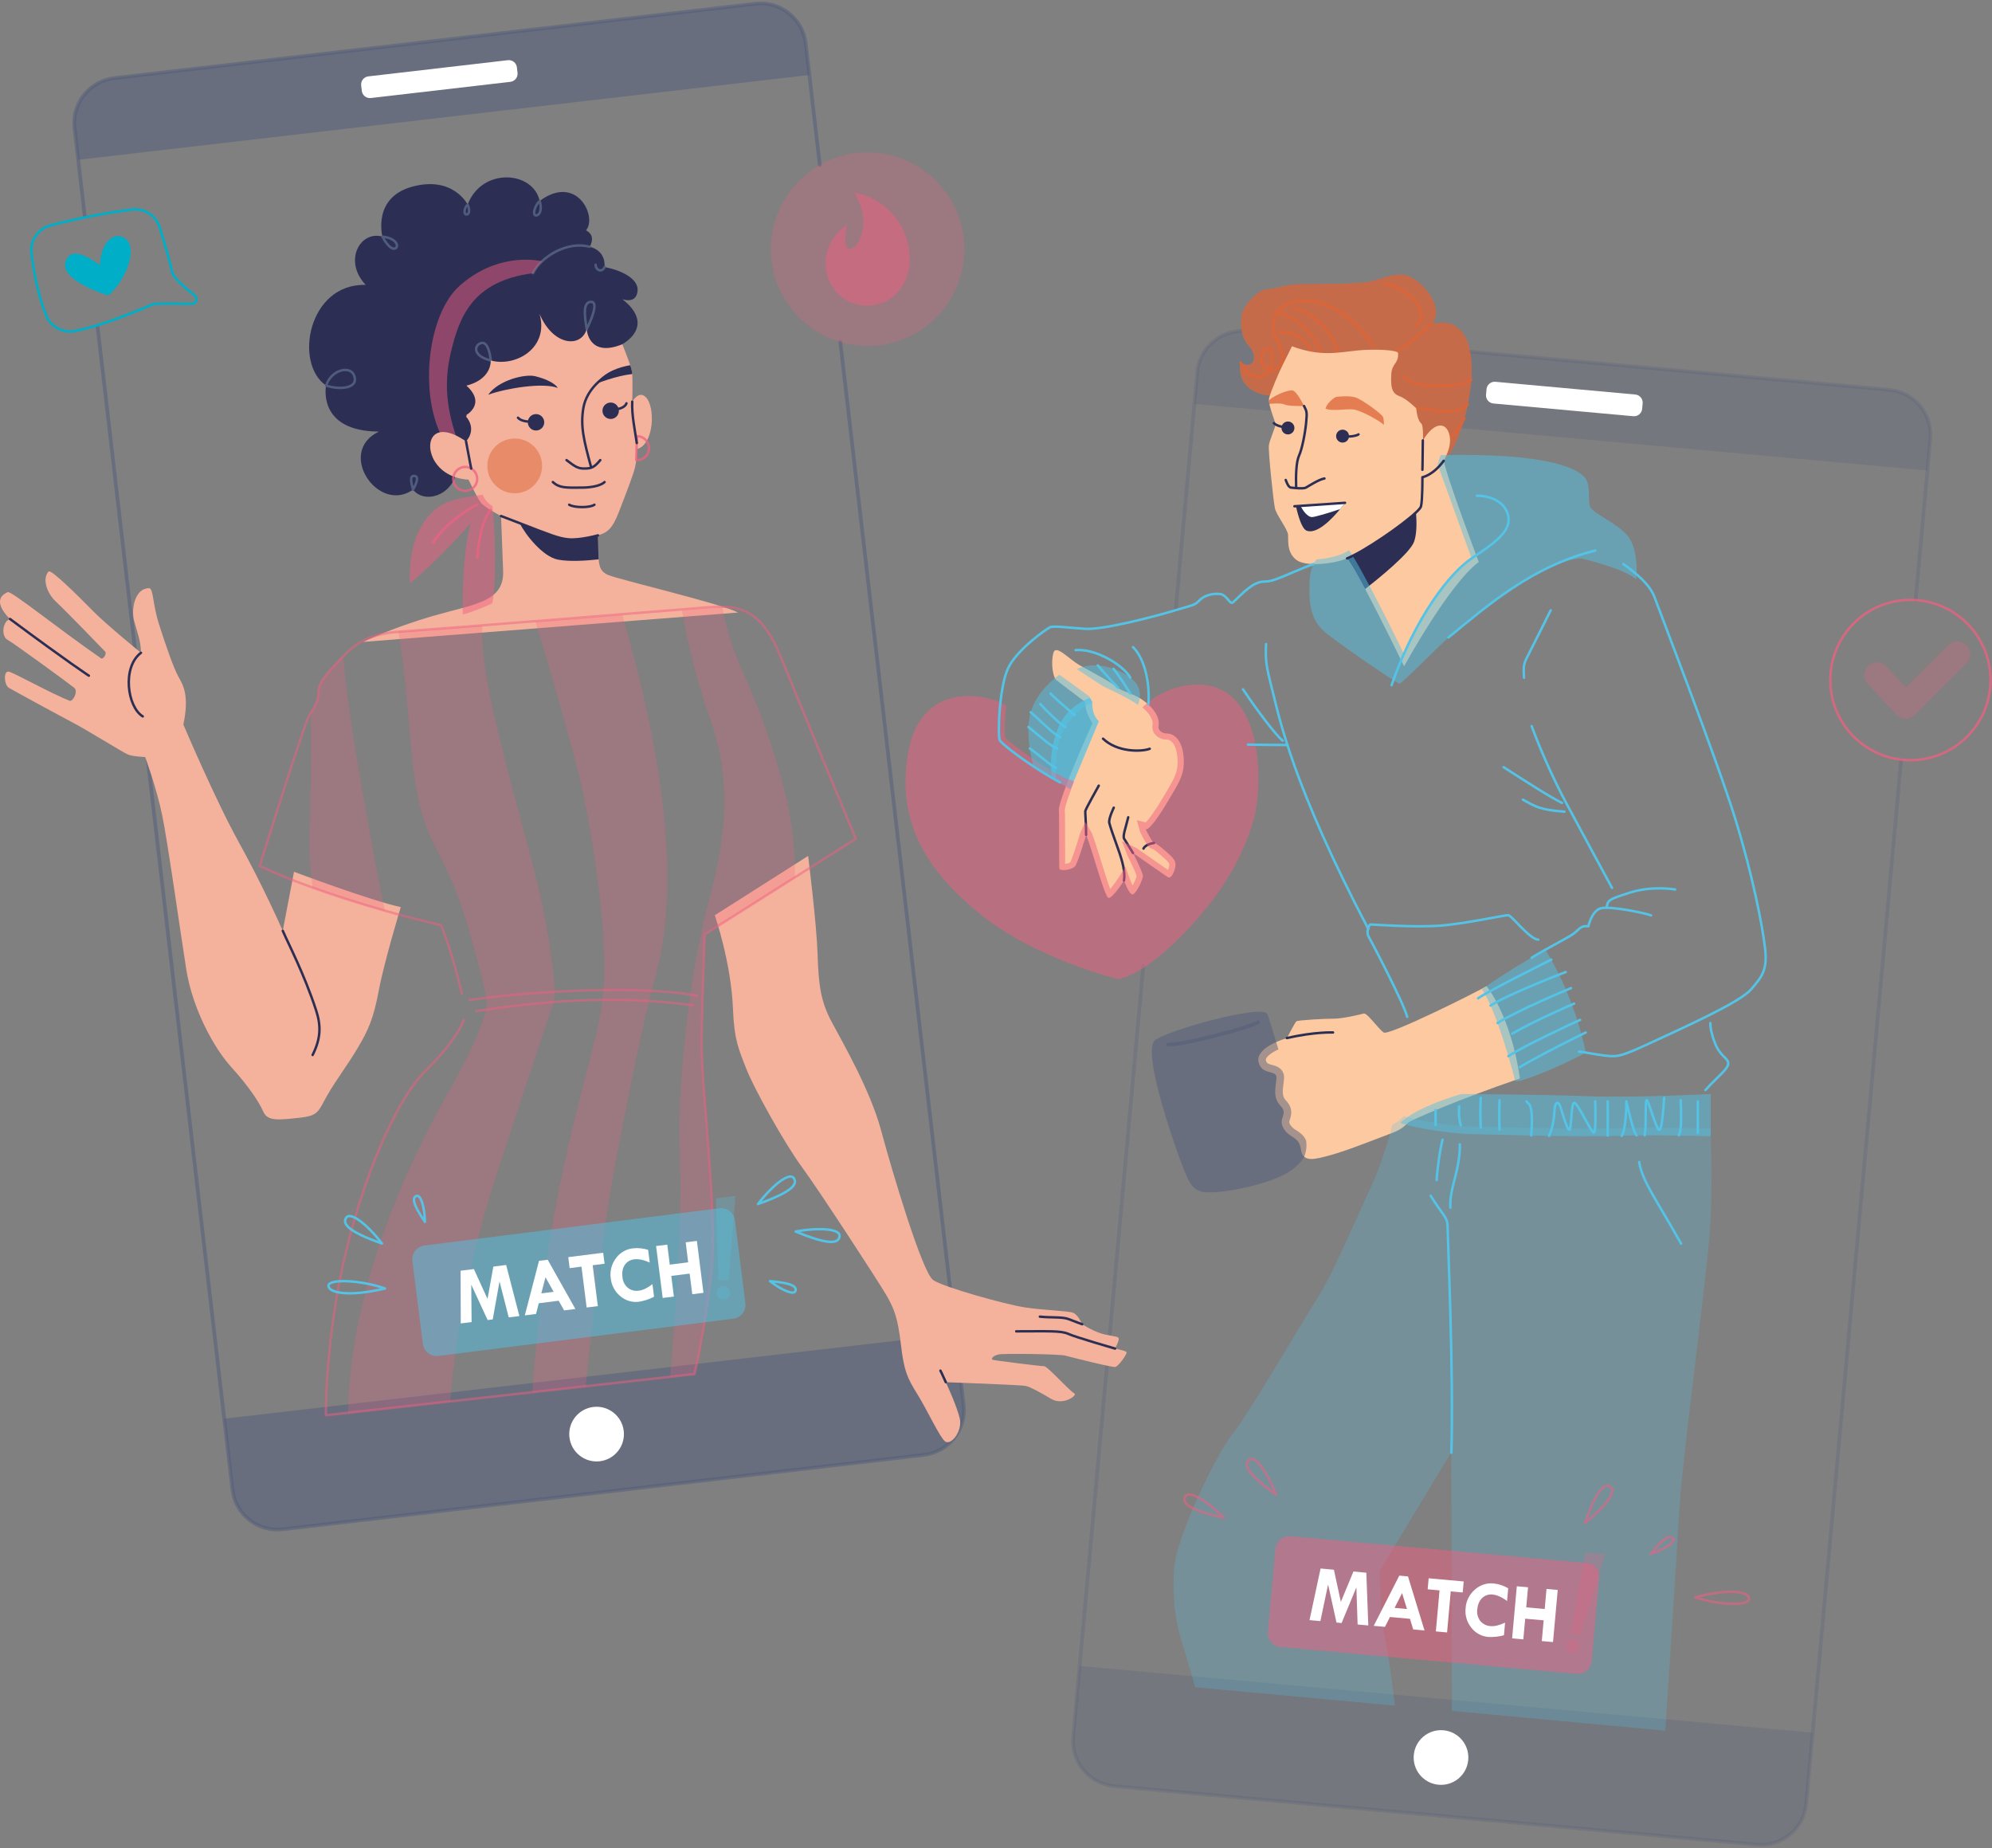 <svg width="581" height="539" viewBox="0 0 581 539" fill="none" xmlns="http://www.w3.org/2000/svg">
<rect x="0" y="0" width="581" height="539" fill="#808080" stroke="none"/>
<path opacity="0.25" d="M378.623 113.325L377.741 120.466L348.366 117.792L349.205 108.558C349.501 105.313 350.988 102.292 353.381 100.079C355.773 97.866 358.901 96.618 362.159 96.576C362.545 98.546 363.384 100.093 364.302 100.992C365.791 102.46 366.198 104.813 365.123 105.945C364.048 107.077 361.842 105.741 361.842 105.741C359.931 115.56 373.242 117.61 378.623 113.325Z" fill="#505C7B"/>
<path opacity="0.25" d="M563.001 127.986L562.162 137.219L426.276 124.865C428.061 119.509 429.133 113.236 429.211 108.798C429.275 106.703 429.135 104.606 428.793 102.538L551.071 113.682C554.549 113.999 557.759 115.684 559.996 118.366C562.232 121.048 563.313 124.508 563.001 127.986V127.986Z" fill="#505C7B"/>
<path opacity="0.25" d="M528.695 505.303L526.809 526.013C526.492 529.493 524.806 532.705 522.121 534.942C519.436 537.179 515.972 538.258 512.491 537.942L324.94 520.889C321.459 520.572 318.247 518.885 316.01 516.2C313.773 513.515 312.694 510.051 313.01 506.571L314.896 485.861L528.695 505.303Z" fill="#505C7B"/>
<path opacity="0.25" d="M342.892 177.981L349.205 108.544C349.497 105.295 350.982 102.27 353.375 100.053C355.768 97.837 358.898 96.586 362.159 96.543" stroke="#505C7B" stroke-width="1.071" stroke-linecap="round" stroke-linejoin="round"/>
<path opacity="0.25" d="M554.485 221.685L526.813 526.016C526.496 529.497 524.809 532.709 522.124 534.946C519.439 537.183 515.975 538.262 512.495 537.945L324.943 520.892C321.462 520.575 318.25 518.889 316.013 516.204C313.776 513.519 312.697 510.055 313.014 506.574L333.459 281.724" stroke="#505C7B" stroke-width="1.071" stroke-linecap="round" stroke-linejoin="round"/>
<path opacity="0.25" d="M428.797 102.549L551.075 113.682C554.556 113.999 557.768 115.686 560.005 118.371C562.242 121.056 563.321 124.52 563.004 128L558.72 174.968" stroke="#505C7B" stroke-width="1.071" stroke-linecap="round" stroke-linejoin="round"/>
<path d="M476.953 115.054L436.156 111.341C434.846 111.222 433.688 112.187 433.569 113.497L433.424 115.083C433.305 116.393 434.27 117.551 435.58 117.671L476.377 121.383C477.687 121.503 478.845 120.537 478.965 119.228L479.109 117.642C479.228 116.332 478.263 115.173 476.953 115.054Z" fill="white"/>
<path d="M428.234 513.267C428.633 508.882 425.401 505.003 421.016 504.604C416.631 504.205 412.752 507.436 412.353 511.822C411.954 516.207 415.186 520.085 419.571 520.485C423.956 520.884 427.835 517.652 428.234 513.267Z" fill="white"/>
<path opacity="0.75" d="M557.202 221.685C570.107 221.685 580.568 211.224 580.568 198.319C580.568 185.415 570.107 174.953 557.202 174.953C544.297 174.953 533.836 185.415 533.836 198.319C533.836 211.224 544.297 221.685 557.202 221.685Z" stroke="#F06082" stroke-width="0.714" stroke-linecap="round" stroke-linejoin="round"/>
<path opacity="0.25" d="M573.548 188.122C572.841 187.417 571.883 187.021 570.884 187.021C569.886 187.021 568.928 187.417 568.221 188.122L555.927 200.426L550.257 194.356C549.92 193.994 549.514 193.702 549.064 193.497C548.614 193.291 548.128 193.177 547.633 193.159C547.139 193.142 546.646 193.222 546.182 193.395C545.719 193.568 545.294 193.831 544.932 194.168C544.57 194.506 544.278 194.911 544.072 195.361C543.867 195.812 543.752 196.298 543.735 196.792C543.718 197.287 543.798 197.78 543.971 198.244C544.144 198.707 544.407 199.132 544.744 199.494L553.078 208.42C553.423 208.788 553.837 209.084 554.298 209.289C554.758 209.494 555.255 209.606 555.759 209.617H555.831C556.326 209.618 556.816 209.521 557.273 209.332C557.73 209.142 558.146 208.864 558.495 208.513L573.548 193.449C574.253 192.742 574.648 191.784 574.648 190.785C574.648 189.787 574.253 188.829 573.548 188.122V188.122Z" fill="#F06082"/>
<path opacity="0.5" d="M278.643 389.009L281.05 409.683C281.452 413.154 280.459 416.644 278.289 419.383C276.119 422.122 272.949 423.887 269.478 424.29L82.408 445.989C78.936 446.391 75.447 445.397 72.708 443.227C69.969 441.057 68.204 437.888 67.801 434.416L65.387 413.743L278.643 389.009Z" fill="#505C7B"/>
<path d="M181.517 100.385C186.965 97.108 187.894 92.173 181.517 87.249C181.517 87.249 185.641 88.827 185.958 84.785C186.276 80.743 179.788 78.476 176.318 77.887C176.318 77.887 176.982 73.156 171.962 71.974C171.962 71.974 174.104 68.814 170.916 67.168C174.275 63.365 168.352 50.533 157.401 58.599C155.516 49.804 140.526 48.726 136.399 59.67C136.399 59.67 132.182 51.143 120.153 54.464C108.548 57.678 111.537 69.003 111.537 69.003C105.056 67.168 100.043 76.048 106.656 83.079C89.874 82.643 85.661 106.037 95.105 112.429C95.105 112.429 92.349 125.754 110.508 125.868C98.011 131.796 110.291 149.988 120.463 142.797C123.734 146.938 131.871 144.832 133.385 137.023L179.896 105.113L181.517 100.385Z" fill="#2C2F53"/>
<path d="M143.14 105.113C137.595 103.813 138.32 100.41 140.498 100.017C142.676 99.625 143.14 105.113 143.14 105.113Z" stroke="#505C7B" stroke-width="0.714" stroke-linecap="round" stroke-linejoin="round"/>
<path d="M171.126 95.987C170.28 90.941 170.28 88.363 172.155 88.049C174.029 87.735 173.768 90.559 171.126 95.987Z" stroke="#505C7B" stroke-width="0.714" stroke-linecap="round" stroke-linejoin="round"/>
<path d="M171.976 71.974C167.227 70.675 161.643 72.835 158.108 76.198C157.033 77.2 156.138 78.379 155.462 79.683" stroke="#505C7B" stroke-width="0.714" stroke-linecap="round" stroke-linejoin="round"/>
<path d="M173.725 77.212C173.725 78.83 175.639 79.601 176.328 77.887" stroke="#505C7B" stroke-width="0.714" stroke-linecap="round" stroke-linejoin="round"/>
<path d="M136.409 59.688C137.123 61.388 136.87 62.544 136.02 62.544C135.224 62.548 135.324 60.566 136.409 59.688Z" stroke="#505C7B" stroke-width="0.714" stroke-linecap="round" stroke-linejoin="round"/>
<path d="M157.411 58.61C155.762 60.224 155.358 62.744 156.247 62.812C157.594 62.919 158.108 60.709 157.411 58.61Z" stroke="#505C7B" stroke-width="0.714" stroke-linecap="round" stroke-linejoin="round"/>
<path d="M111.547 69.021C115.297 69.378 116.325 71.521 115.539 72.263C114.661 73.06 113.129 71.992 111.547 69.021Z" stroke="#505C7B" stroke-width="0.714" stroke-linecap="round" stroke-linejoin="round"/>
<path d="M95.112 112.447C98.879 113.725 104.838 113.443 103.249 109.437C102.114 106.58 96.697 107.712 95.112 112.447Z" stroke="#505C7B" stroke-width="0.714" stroke-linecap="round" stroke-linejoin="round"/>
<path d="M120.467 142.818C119.617 139.64 119.753 138.708 120.86 138.794C121.967 138.88 121.942 140.104 120.467 142.818Z" stroke="#505C7B" stroke-width="0.714" stroke-linecap="round" stroke-linejoin="round"/>
<path opacity="0.5" d="M158.108 76.191C157.033 77.192 156.138 78.371 155.462 79.676C137.838 81.933 133.971 92.359 131.496 102.781C129.022 113.204 130.743 121.809 134.71 131.799L130.339 129.868C121.77 117.185 124.291 92.019 134.067 83.329C144.454 74.127 155.319 75.613 158.108 76.191Z" fill="#F06082"/>
<path opacity="0.5" d="M234.989 12.656L236.061 21.868L22.811 46.602L21.74 37.39C21.338 33.918 22.331 30.429 24.502 27.69C26.672 24.951 29.841 23.185 33.312 22.782L220.382 1.088C223.853 0.686 227.342 1.678 230.081 3.848C232.82 6.017 234.586 9.185 234.989 12.656V12.656Z" fill="#505C7B"/>
<path opacity="0.5" d="M24.732 63.169L21.744 37.393C21.342 33.922 22.335 30.433 24.505 27.693C26.675 24.954 29.845 23.189 33.316 22.786L220.382 1.088C223.853 0.686 227.342 1.678 230.081 3.848C232.82 6.017 234.586 9.185 234.989 12.656L239.103 48.105" stroke="#505C7B" stroke-width="1.071" stroke-linecap="round" stroke-linejoin="round"/>
<path opacity="0.5" d="M245.094 99.757L281.05 409.683C281.452 413.155 280.459 416.644 278.289 419.383C276.118 422.122 272.949 423.888 269.478 424.29L82.408 445.989C78.936 446.391 75.447 445.398 72.708 443.227C69.969 441.057 68.204 437.888 67.801 434.417L28.431 95.079" stroke="#505C7B" stroke-width="1.071" stroke-linecap="round" stroke-linejoin="round"/>
<path d="M208.478 266.917L235.704 249.614C235.704 249.614 238.164 269.163 238.456 278.143C238.749 287.123 239.324 291.908 242.513 297.913C245.701 303.919 253.806 317.823 256.995 329.691C260.183 341.56 269.013 371.203 272.198 373.328C275.383 375.452 293.197 380.376 298.699 381.244C304.202 382.111 311.439 382.258 312.96 382.836C314.481 383.414 315.642 386.185 315.642 386.185C315.642 386.185 319.212 388.57 322.465 389.234C325.718 389.899 326.393 389.734 326.289 390.62C326.186 391.505 325.236 393.28 325.236 393.28C325.236 393.28 328.174 393.891 328.56 394.276C328.946 394.662 326.232 398.486 325.289 398.654C324.347 398.821 312.321 395.772 310.65 395.329C308.979 394.887 292.861 394.665 291.255 394.997C289.648 395.329 288.927 396.326 289.537 396.551C290.148 396.776 303.555 398.436 304.555 398.436C305.555 398.436 311.646 405.406 313.367 406.359C314.363 406.912 310.043 410.015 306.608 407.966C303.173 405.916 300.567 404.531 299.238 404.199C297.91 403.867 275.855 403.092 275.855 403.092C275.855 403.092 279.179 410.187 279.954 413.804C280.729 417.421 277.294 421.727 275.63 420.341C273.966 418.956 270.531 411.365 267.539 406.545C264.547 401.724 263.661 399.728 262.772 392.137C261.883 384.546 260.887 381.718 258.395 377.498C255.902 373.278 239.113 347.462 233.9 340.364C228.687 333.266 219.768 317.155 217.608 311.549C215.448 305.944 214.144 303.362 213.784 294.257C213.255 280.628 208.478 266.917 208.478 266.917Z" fill="#F4B29C"/>
<path d="M41.107 190.375C41.107 186.936 40.036 184.522 39.111 181.03C38.186 177.538 39.386 171.547 43.457 171.54C44.788 171.54 44.438 175.96 46.402 182.13C48.366 188.3 50.687 194.966 52.083 197.423C53.479 199.879 55.239 202.893 53.486 211.312C53.486 211.312 62.816 233.336 69.761 245.822C76.706 258.308 82.472 271.459 82.472 271.459L85.754 254.238C85.754 254.238 107.709 262.515 116.896 264.55C116.896 264.55 112.058 280.478 110.512 288.715C108.966 296.953 107.495 300.323 104.271 305.722C101.046 311.121 98.169 314.702 95.433 319.469C92.698 324.236 93.048 325.36 87.157 325.992C81.265 326.624 78.038 327.046 76.777 324.168C75.517 321.29 72.428 316.669 67.447 311.192C62.466 305.715 56.154 294.289 54.329 282.713C52.504 271.137 48.998 246.029 47.316 237.82C45.635 229.612 42.335 220.774 42.335 220.774C42.335 220.774 38.618 220.635 37.215 220.003C35.812 219.371 24.875 212.637 21.648 210.955C18.42 209.274 3.973 201.418 2.57 200.579C1.167 199.74 0.956 195.53 2.57 195.88C4.184 196.23 14.992 202.307 20.316 204.368C21.226 204.725 22.915 201.633 21.651 200.579C20.387 199.526 3.973 187.532 2.152 186.55C0.331 185.569 0.677 181.22 2.923 180.52C2.923 180.52 -3.186 175.01 2.259 172.689C3.295 172.25 16.363 182.894 29.439 191.971C30.128 192.449 31.192 190.599 30.695 190.053C30.199 189.507 19.037 177.981 16.309 175.453C13.582 172.925 12.275 168.705 14.167 166.673C14.91 165.88 23.393 174.41 27.21 178.277C31.027 182.144 41.107 190.375 41.107 190.375Z" fill="#F4B29C"/>
<path d="M148.123 17.552L107.431 22.275C106.124 22.427 105.188 23.609 105.34 24.915L105.523 26.497C105.675 27.804 106.857 28.74 108.164 28.588L148.856 23.866C150.162 23.714 151.098 22.532 150.947 21.225L150.763 19.643C150.612 18.337 149.43 17.401 148.123 17.552Z" fill="white"/>
<path d="M174.922 426.151C179.296 425.643 182.431 421.686 181.923 417.312C181.415 412.938 177.458 409.803 173.084 410.311C168.71 410.818 165.575 414.776 166.083 419.15C166.591 423.524 170.548 426.658 174.922 426.151Z" fill="white"/>
<path d="M307.24 190.407C307.954 187.765 311.735 192.231 314.967 194.038C318.198 195.845 324.429 199.158 326.086 200.579C327.742 202.001 330.727 202.008 334.298 204.918C337.869 207.828 338.161 210.434 337.926 211.659C337.69 212.884 338.793 213.908 340.371 213.908C341.95 213.908 344.631 215.169 345.181 220.375C345.731 225.581 343.999 227.98 340.921 233.207C337.844 238.435 335.008 242.298 334.137 241.823C334.137 241.823 336.03 245.687 336.583 245.844C337.137 246.001 337.608 246.158 340.054 248.29C342.5 250.421 343.049 251.207 342.814 252.706C342.578 254.206 341.632 256.413 340.607 255.781C339.582 255.149 330.467 248.761 330.467 248.761C330.467 248.761 333.355 254.438 333.355 255.463C333.355 256.488 331.149 261.297 330.124 260.819C329.099 260.34 327.839 256.798 327.839 256.798C327.839 256.798 324.368 262.24 323.265 261.843C322.162 261.447 318.691 248.275 316.799 243.469C316.799 243.469 314.431 251.514 313.567 252.617C312.703 253.72 309.15 254.117 308.993 253.331C308.836 252.546 308.993 237.956 308.836 236.3C308.679 234.643 312.142 225.259 318.652 210.909C318.652 210.909 316.395 207.788 316.563 204.757C316.563 204.757 308.672 198.837 307.968 198.212C307.265 197.587 306.372 193.638 307.24 190.407Z" fill="#FCC9A1"/>
<path d="M321.723 215.426C325.914 219.471 333.052 219.25 335.334 218.368" stroke="#2C2F53" stroke-width="0.714" stroke-linecap="round" stroke-linejoin="round"/>
<path d="M336.573 245.84C333.952 246.233 333.52 247.479 333.52 247.479" stroke="#2C2F53" stroke-width="0.714" stroke-linecap="round" stroke-linejoin="round"/>
<path d="M329.067 238.349C328.353 241.352 327.389 243.794 327.878 244.608C328.367 245.422 330.453 248.761 330.453 248.761" stroke="#2C2F53" stroke-width="0.714" stroke-linecap="round" stroke-linejoin="round"/>
<path d="M327.825 256.802C328.235 254.474 327.468 251.325 326.079 247.483C324.69 243.641 323.833 241.148 323.543 239.984C323.254 238.82 324.85 235.546 324.85 235.546" stroke="#2C2F53" stroke-width="0.714" stroke-linecap="round" stroke-linejoin="round"/>
<path d="M316.781 243.476C316.781 240.013 316.495 237.088 316.545 236.546C316.595 236.003 320.473 229.126 320.473 229.126" stroke="#2C2F53" stroke-width="0.714" stroke-linecap="round" stroke-linejoin="round"/>
<path opacity="0.75" d="M320.487 210.352L312.214 230.226L306.858 226.884C306.089 221.845 306.743 216.692 308.747 212.005C310.839 207.081 315.042 204.639 317.898 203.497L318.612 204.796C318.612 204.796 318.22 208.124 320.487 210.352Z" fill="#54C3E5"/>
<path opacity="0.5" d="M346.545 199.83C337.826 200.951 333.223 206.346 333.223 206.346C336.501 209.063 336.216 211.098 336.173 211.32C336.069 211.819 336.08 212.335 336.204 212.829C336.327 213.324 336.561 213.784 336.887 214.176C337.316 214.667 337.849 215.056 338.446 215.316C339.044 215.577 339.692 215.702 340.343 215.683C341.511 215.683 343.007 216.961 343.389 220.564C343.835 224.77 342.675 226.762 340.079 231.115C339.854 231.501 339.615 231.897 339.365 232.311C336.644 236.953 334.955 239.063 334.187 239.841L331.574 239.209L332.52 242.605C334.759 247.179 335.426 247.372 336.069 247.554C336.323 247.625 336.673 247.725 338.858 249.632C341.157 251.631 341.114 251.896 341.029 252.428C340.96 252.868 340.841 253.298 340.672 253.71C339.19 252.703 335.991 250.478 331.624 247.429L331.463 247.315L327.228 245.326L328.871 249.575C329.838 251.464 331.295 254.574 331.538 255.491C331.247 256.448 330.846 257.367 330.342 258.23C330.014 257.576 329.727 256.902 329.481 256.213L328.267 252.795L326.318 255.855C325.555 257.042 324.721 258.181 323.818 259.265C323.054 257.287 321.94 253.688 321.133 251.092C320.119 247.832 319.166 244.762 318.405 242.837L316.513 239.702L315.053 242.984C314.028 246.472 312.643 250.653 312.136 251.514C311.678 251.753 311.178 251.9 310.664 251.949C310.643 250.378 310.643 247.55 310.643 245.165C310.643 240.195 310.643 237.092 310.557 236.189C310.557 236.007 310.689 234.739 312.65 229.547L313.267 227.916L311.646 227.273C310.698 226.922 309.776 226.505 308.886 226.023C306.812 224.866 304.562 223.492 302.384 222.046C297.357 218.721 293.94 215.936 293.194 215.108C293.026 214.14 292.976 210.423 293.447 205.825C292.919 205.437 292.356 205.1 291.765 204.818C283.107 201.272 268.342 201.279 264.986 218.929C261.205 238.895 269.688 253.563 285.992 266.678C302.295 279.793 326.039 285.538 326.039 285.538C326.039 285.538 333.366 285.077 346.892 270.541C354.508 262.357 362.081 251.999 365.866 238.385V238.331C368.558 227.034 368.304 197.023 346.545 199.83Z" fill="#F06082"/>
<path d="M443.311 314.506C424.794 320.84 412.583 326.328 411.301 327.028C410.019 327.728 409.548 329.131 406.045 330.413C402.542 331.695 392.966 335.551 388.192 336.84C383.418 338.129 380.019 339.175 379.434 335.204C378.848 331.234 376.281 332.169 374.413 329.134C372.546 326.099 375.931 325.046 373.478 322.479C371.025 319.912 372.192 316.766 372.31 314.306C372.428 311.846 367.972 313.777 367.054 309.636C366.483 307.065 369.74 304.472 375.345 302.734C375.345 302.734 377.695 298.195 378.109 297.849C378.523 297.503 386.589 297.056 389.074 297.074C391.559 297.092 396.797 295.85 397.761 295.575C398.725 295.3 401.807 299.795 403.553 301.109C405.003 302.18 431.232 289.062 433.574 287.587C433.564 287.569 440.694 296.139 443.311 314.506Z" fill="#FCC9A1"/>
<path opacity="0.75" d="M378.627 113.325C373.246 117.61 359.931 115.557 361.845 105.723C361.845 105.723 364.048 107.059 365.126 105.93C366.205 104.802 365.794 102.449 364.305 100.978C362.816 99.507 361.531 96.336 362.045 92.369C362.559 88.402 367.694 84.307 369.286 84.357C370.878 84.407 372.521 83.689 376.17 83.072C379.819 82.454 395.637 83.379 401.082 81.736C406.527 80.094 409.609 78.705 413.975 82.507C418.342 86.31 420.345 91.237 417.674 94.372C417.674 94.372 421.988 93.344 424.459 95.087C426.929 96.829 429.39 99.607 429.236 108.801C429.082 117.995 424.562 135.148 418.603 135.405C412.644 135.663 376.538 130.371 376.538 130.371L378.627 113.325Z" fill="#DC6437"/>
<path d="M409.466 109.94C411.633 111.947 413.001 112.19 416.532 112.44C419.641 112.584 422.756 112.477 425.848 112.118C426.944 111.951 429.133 110.672 429.133 110.672" stroke="#DC6437" stroke-width="0.714" stroke-linecap="round" stroke-linejoin="round"/>
<path d="M413.011 119.077C415.625 118.988 415.729 119.434 418.846 119.759C421.963 120.084 425.041 120.73 428.111 117.927" stroke="#DC6437" stroke-width="0.714" stroke-linecap="round" stroke-linejoin="round"/>
<path d="M407.256 102.585C410.219 100.925 416.336 95.444 417.66 94.373" stroke="#DC6437" stroke-width="0.714" stroke-linecap="round" stroke-linejoin="round"/>
<path d="M403.585 82.69C407.423 83.2 413.065 87.103 414.129 89.959C415.693 94.158 412.797 95.026 412.797 95.026" stroke="#DC6437" stroke-width="0.714" stroke-linecap="round" stroke-linejoin="round"/>
<path d="M421.07 128.918C424.012 127.647 427.14 122.034 427.14 122.034" stroke="#DC6437" stroke-width="0.714" stroke-linecap="round" stroke-linejoin="round"/>
<path d="M361.838 105.723C363.359 109.605 366.908 111.004 369.229 109.123C371.55 107.241 371.896 101.46 369.711 101.678C367.083 101.942 367.122 108.423 371.175 107.941C375.228 107.459 374.178 101.514 372.864 99.882C371.55 98.25 370.089 92.741 373.828 89.766C378.952 85.692 390.995 86.703 400.454 100.978" stroke="#DC6437" stroke-width="0.714" stroke-linecap="round" stroke-linejoin="round"/>
<path d="M377.431 90.081C381.14 90.345 389.988 96.122 390.36 105.341" stroke="#DC6437" stroke-width="0.714" stroke-linecap="round" stroke-linejoin="round"/>
<path d="M372.432 91.323C375.788 91.352 383.947 95.858 386.121 105.605" stroke="#DC6437" stroke-width="0.714" stroke-linecap="round" stroke-linejoin="round"/>
<path d="M373.246 96.811C378.016 96.704 382.412 99.621 383.243 105.077" stroke="#DC6437" stroke-width="0.714" stroke-linecap="round" stroke-linejoin="round"/>
<path d="M431.307 163.902C422.613 170.329 409.527 194.313 409.527 194.313C409.527 194.313 403.164 181.166 398.165 171.757C395.887 167.473 393.88 163.977 392.909 162.852C391.473 163.405 389.985 163.811 388.467 164.066C384.443 164.781 379.873 164.734 377.991 163.199C375.335 161.031 375.777 157.761 375.692 156.029C375.606 154.297 372.285 150.28 371.843 148.199C371.4 146.117 369.854 131.481 370.093 129.842C370.332 128.204 372.064 124.487 372.021 123.694C371.986 123.09 370.661 120.023 370.236 117.781C370.164 117.428 370.12 117.07 370.104 116.71C370.091 116.47 370.114 116.229 370.172 115.996C370.654 114.182 373.132 108.301 374.153 106.355C375.174 104.409 376.816 100.978 376.816 100.978C385.179 104.116 390.431 102.763 395.876 102.21C400.282 101.753 407.727 101.974 407.781 102.995C407.941 106.112 405.995 105.895 405.799 109.065C405.488 113.707 406.367 114.878 408.298 115.585C410.23 116.292 413.047 119.059 413.047 119.059C413.261 121.112 413.715 122.855 414.593 123.576C415.175 124.055 415.029 128.414 415.029 128.414C418.503 122.673 421.906 123.169 422.756 126.854C423.605 130.539 421.052 134.084 421.106 134.352C421.966 139.208 431.307 163.902 431.307 163.902Z" fill="#FCC9A1"/>
<path d="M412.447 157.957C411.269 161.3 402.186 168.633 398.165 171.772C395.887 167.487 393.88 163.992 392.909 162.867C397.865 160.882 408.977 153.248 413.004 149.459C413.222 152.212 413.261 155.676 412.447 157.957Z" fill="#2C2F53"/>
<path opacity="0.5" d="M393.455 160.457C397.172 165.552 409.523 190.557 409.444 190.767C409.366 190.978 411.562 186.25 416.686 177.135C419.85 171.571 424.116 166.712 429.222 162.852L419.299 135.423L420.174 132.724C452.095 132.035 459.736 136.809 461.95 138.93C464.164 141.05 463.053 145.635 463.735 147.649C464.417 149.663 470.441 151.834 474.347 155.822C478.253 159.81 477.232 168.98 477.232 168.98C473.836 165.766 461.186 162.852 461.186 162.852C450.574 163.259 430.621 178.659 424.934 183.669C419.246 188.678 408.887 199.379 408.209 199.379C407.531 199.379 391.656 188.514 387.071 184.861C382.487 181.209 381.637 176.967 381.976 169.24C382.097 166.477 382.947 164.516 383.99 163.138C383.983 163.131 390.063 162.849 393.455 160.457Z" fill="#54C3E5"/>
<path d="M375.652 126.693C376.694 126.693 377.538 125.849 377.538 124.808C377.538 123.767 376.694 122.923 375.652 122.923C374.611 122.923 373.767 123.767 373.767 124.808C373.767 125.849 374.611 126.693 375.652 126.693Z" fill="#2C2F53"/>
<path d="M391.584 129.075C392.626 129.075 393.47 128.231 393.47 127.19C393.47 126.149 392.626 125.305 391.584 125.305C390.543 125.305 389.699 126.149 389.699 127.19C389.699 128.231 390.543 129.075 391.584 129.075Z" fill="#2C2F53"/>
<path d="M371.546 123.408C372.146 124.037 373.946 124.608 374.692 124.48" stroke="#2C2F53" stroke-width="0.714" stroke-linecap="round" stroke-linejoin="round"/>
<path d="M392.295 127.04C393.209 127.64 395.926 127.011 396.223 126.683" stroke="#2C2F53" stroke-width="0.714" stroke-linecap="round" stroke-linejoin="round"/>
<path opacity="0.75" d="M380.344 118.41C380.344 118.41 375.649 118.502 374.688 117.974C373.942 117.567 371.953 117.617 370.225 117.778C370.153 117.425 370.109 117.066 370.093 116.706C372.428 114.828 375.87 113.739 376.941 113.85C378.234 114 380.344 118.41 380.344 118.41Z" fill="#DC6437"/>
<path opacity="0.75" d="M386.589 119.142C388.246 120.024 392.588 119.177 394.723 119.399C396.858 119.62 402.896 122.969 403.632 123.958C403.632 123.958 403.706 122.412 403.339 121.548C402.971 120.684 397.051 116.307 395.126 115.835C393.202 115.364 390.128 115.614 389.546 115.835C388.964 116.057 387.032 117.61 386.589 119.142Z" fill="#DC6437"/>
<path d="M380.344 118.41C381.115 119.952 381.287 120.066 380.944 123.408C380.601 126.75 379.744 130.982 378.887 132.87C378.03 134.759 377.93 138.687 378.045 142.347" stroke="#2C2F53" stroke-width="0.714" stroke-linecap="round" stroke-linejoin="round"/>
<path d="M374.999 139.98C375.61 141.636 376.088 142.161 376.57 142.204C377.052 142.247 380.105 142.64 380.887 142.204C381.669 141.768 384.768 139.762 386.296 139.544" stroke="#2C2F53" stroke-width="0.714" stroke-linecap="round" stroke-linejoin="round"/>
<path d="M421.07 134.392C417.896 138.701 414.868 139.169 414.868 139.169C414.868 139.169 414.925 145.575 414.465 147.649C414.386 148.006 413.854 148.645 412.997 149.434C408.984 153.219 397.858 160.86 392.902 162.842" stroke="#2C2F53" stroke-width="0.714" stroke-linecap="round" stroke-linejoin="round"/>
<path d="M392.295 146.639C392.295 146.639 391.749 147.406 390.867 148.47C388.61 151.205 384.161 155.926 381.105 154.769C379.277 154.076 377.991 147.628 377.991 147.628C378.38 147.628 378.841 147.592 379.362 147.567C383.818 147.346 392.295 146.639 392.295 146.639Z" fill="#2C2F53"/>
<path d="M392.295 146.639C392.295 146.639 391.749 147.406 390.867 148.47C387.689 149.52 383.304 150.895 382.497 150.795C381.455 150.666 380.133 149.213 379.362 147.581C383.818 147.346 392.295 146.639 392.295 146.639Z" fill="white"/>
<path d="M414.993 128.432C414.925 136.288 414.868 137.002 414.868 137.002" stroke="#2C2F53" stroke-width="0.714" stroke-linecap="round" stroke-linejoin="round"/>
<path d="M405.867 199.837C412.84 179.866 422.884 167.094 429.225 162.849C435.567 158.604 440.651 155.119 439.955 150.795C439.259 146.471 434.956 144.575 430.743 144.575" stroke="#54C3E5" stroke-width="0.714" stroke-linecap="round" stroke-linejoin="round"/>
<path d="M422.47 185.904C433.853 176.621 446.821 165.123 465.317 160.553" stroke="#54C3E5" stroke-width="0.714" stroke-linecap="round" stroke-linejoin="round"/>
<path d="M473.504 164.499C477.343 167.312 481.202 170.412 482.609 174.261C484.016 178.11 500.819 221.664 506.075 238.656C511.331 255.649 514.055 270.195 514.805 276.486C515.555 282.778 513.959 284.842 510.674 288.594C507.389 292.347 491.432 299.485 482.138 303.801C472.844 308.118 471.905 308.307 468.059 307.836C464.214 307.365 461.771 306.711 460.561 306.711" stroke="#54C3E5" stroke-width="0.714" stroke-linecap="round" stroke-linejoin="round"/>
<path d="M444.511 197.648C444.29 194.491 444.365 193.685 445.393 191.703C446.421 189.721 452.291 177.978 452.291 177.978" stroke="#54C3E5" stroke-width="0.714" stroke-linecap="round" stroke-linejoin="round"/>
<path d="M446.725 211.748C449.615 219.482 453.005 227.02 456.873 234.314C459.236 238.749 470.177 258.951 470.177 258.951" stroke="#54C3E5" stroke-width="0.714" stroke-linecap="round" stroke-linejoin="round"/>
<path d="M438.552 223.731C445.161 227.987 452.12 232.468 455.58 234.15" stroke="#54C3E5" stroke-width="0.714" stroke-linecap="round" stroke-linejoin="round"/>
<path d="M444.172 233.204C447.767 235.182 449.117 236.192 456.312 236.699" stroke="#54C3E5" stroke-width="0.714" stroke-linecap="round" stroke-linejoin="round"/>
<path d="M309.211 228.187C308.825 227.98 308.436 227.766 308.043 227.548C305.801 226.298 303.53 224.899 301.424 223.499C296.282 220.103 292.108 216.776 291.619 215.908C290.905 214.622 291.437 200.422 294 194.927C296.564 189.432 305.269 183.383 306.28 182.923C307.29 182.462 311.136 183.016 316.449 183.383C321.762 183.751 337.062 179.716 342.835 177.974C348.609 176.232 348.427 176.507 349.887 175.043C351.347 173.579 353.647 173.025 355.754 173.222C357.86 173.418 358.689 176.435 359.603 175.682C360.517 174.928 363.637 171.472 366.112 170.279C368.586 169.087 369.043 170.097 372.246 168.905C375.449 167.712 379.666 165.691 383.133 164.495" stroke="#54C3E5" stroke-width="0.714" stroke-linecap="round" stroke-linejoin="round"/>
<path d="M330.453 188.703C334.362 192.613 335.358 200.429 334.944 205.335" stroke="#54C3E5" stroke-width="0.714" stroke-linecap="round" stroke-linejoin="round"/>
<path d="M446.725 279.321C450.913 276.651 457.637 273.387 459.222 272.102C460.807 270.816 461.007 269.927 463.275 270.124C463.275 270.124 464.264 265.575 466.934 264.882C469.605 264.189 479.392 266.167 481.574 266.96" stroke="#54C3E5" stroke-width="0.714" stroke-linecap="round" stroke-linejoin="round"/>
<path d="M468.612 264.739C468.902 262.511 469.119 262.293 475.561 260.269C482.002 258.244 488.59 259.401 488.59 259.401" stroke="#54C3E5" stroke-width="0.714" stroke-linecap="round" stroke-linejoin="round"/>
<path opacity="0.5" d="M432.242 288.519C436.484 294.632 441.597 313.463 441.847 315.088C442.097 316.712 458.986 309.175 462.514 306.954C462.514 306.954 459.729 291.468 450.731 276.961C450.724 276.961 440.348 282.66 432.242 288.519Z" fill="#54C3E5"/>
<path d="M443.311 311.199C448.667 307.879 462.51 301.102 462.51 301.102" stroke="#54C3E5" stroke-width="0.714" stroke-linecap="round" stroke-linejoin="round"/>
<path d="M439.941 308.011C444.665 304.894 459.579 297.981 460.864 297.438" stroke="#54C3E5" stroke-width="0.714" stroke-linecap="round" stroke-linejoin="round"/>
<path d="M441.076 301.441C447.378 297.713 459.104 292.697 459.104 292.697" stroke="#54C3E5" stroke-width="0.714" stroke-linecap="round" stroke-linejoin="round"/>
<path d="M436.777 298.353C442.365 294.732 458.226 288.159 458.226 288.159" stroke="#54C3E5" stroke-width="0.714" stroke-linecap="round" stroke-linejoin="round"/>
<path d="M434.746 293.254C440.126 289.783 456.662 283.481 456.662 283.481" stroke="#54C3E5" stroke-width="0.714" stroke-linecap="round" stroke-linejoin="round"/>
<path d="M431.114 291.14C433.614 289.244 452.441 279.871 452.441 279.871" stroke="#54C3E5" stroke-width="0.714" stroke-linecap="round" stroke-linejoin="round"/>
<path d="M363.977 217.161C368.236 217.247 375.502 217.265 375.502 217.265" stroke="#54C3E5" stroke-width="0.714" stroke-linecap="round" stroke-linejoin="round"/>
<path d="M362.559 201.043C366.64 207.167 371.986 214.255 374.124 216.011" stroke="#54C3E5" stroke-width="0.714" stroke-linecap="round" stroke-linejoin="round"/>
<path d="M369.265 187.815C369.072 192.492 369.168 193.756 371.207 201.74C373.246 209.724 377.038 228.955 399.101 270.938" stroke="#54C3E5" stroke-width="0.714" stroke-linecap="round" stroke-linejoin="round"/>
<path d="M410.441 296.549C409.284 292.208 399.729 274.055 399.1 272.984C398.472 271.912 399.243 269.606 399.725 269.606C400.207 269.606 412.079 270.473 419.51 269.991C426.94 269.509 438.948 266.807 439.941 266.903C440.933 266.999 446.05 273.851 448.657 274.044" stroke="#54C3E5" stroke-width="0.714" stroke-linecap="round" stroke-linejoin="round"/>
<path d="M497.406 317.919C500.619 314.259 504.058 311.821 504.058 310.16C504.058 308.5 501.797 308.204 500.248 304.322C498.698 300.441 498.855 298.352 498.855 298.352" stroke="#54C3E5" stroke-width="0.714" stroke-linecap="round" stroke-linejoin="round"/>
<path d="M375.335 302.727C383.576 300.852 388.803 301.102 388.803 301.102" stroke="#2C2F53" stroke-width="0.714" stroke-linecap="round" stroke-linejoin="round"/>
<path opacity="0.5" d="M408.455 327.467C412.769 329.152 424.137 330.623 428.661 330.731C433.185 330.838 462.339 331.677 471.387 331.255C480.435 330.834 498.959 331.373 498.959 331.373V319.048C498.959 319.048 476.65 320.204 462.967 319.68C449.285 319.155 426.24 319.048 426.24 319.048C426.24 319.048 413.297 322.625 408.455 327.467Z" fill="#54C3E5"/>
<path d="M418.703 323.761C418.739 326.681 418.703 328.135 418.703 328.135" stroke="#54C3E5" stroke-width="0.714" stroke-linecap="round" stroke-linejoin="round"/>
<path d="M425.587 322.668C425.308 326.267 426.073 328.135 426.073 328.135" stroke="#54C3E5" stroke-width="0.714" stroke-linecap="round" stroke-linejoin="round"/>
<path d="M431.886 320.176C431.727 323.056 431.727 325.943 431.886 328.824" stroke="#54C3E5" stroke-width="0.714" stroke-linecap="round" stroke-linejoin="round"/>
<path d="M437.352 320.869C437.213 325.089 437.352 329.516 437.352 329.516" stroke="#54C3E5" stroke-width="0.714" stroke-linecap="round" stroke-linejoin="round"/>
<path d="M445.24 321.215C445.861 322.254 447.31 321.308 446.621 331.156" stroke="#54C3E5" stroke-width="0.714" stroke-linecap="round" stroke-linejoin="round"/>
<path d="M451.813 331.252C452.92 328.828 453.266 326.1 453.405 323.754C453.545 321.408 454.444 320.929 455.066 322.661C455.687 324.393 457.005 329.374 457.694 329.51C458.383 329.645 458.165 321.901 459.122 321.622C460.079 321.344 464.214 330.616 464.906 330.27C465.599 329.924 465.263 321.204 465.263 321.204" stroke="#54C3E5" stroke-width="0.714" stroke-linecap="round" stroke-linejoin="round"/>
<path d="M468.902 321.215C468.97 324.607 468.902 331.156 468.902 331.156" stroke="#54C3E5" stroke-width="0.714" stroke-linecap="round" stroke-linejoin="round"/>
<path d="M472.983 331.252C474.368 329.035 474.297 322.254 474.368 321.215C474.368 321.215 476.446 330.695 477.343 331.109" stroke="#54C3E5" stroke-width="0.714" stroke-linecap="round" stroke-linejoin="round"/>
<path d="M479.696 331.095C480.249 328.342 479.763 321.215 480.249 320.868C480.735 320.522 483.084 329.588 483.984 329.516C484.884 329.445 485.369 320.176 485.369 320.176" stroke="#54C3E5" stroke-width="0.714" stroke-linecap="round" stroke-linejoin="round"/>
<path d="M490.211 320.869C490.211 323.429 490.697 329.081 489.657 331.095" stroke="#54C3E5" stroke-width="0.714" stroke-linecap="round" stroke-linejoin="round"/>
<path d="M495.195 321.215V330.416" stroke="#54C3E5" stroke-width="0.714" stroke-linecap="round" stroke-linejoin="round"/>
<path opacity="0.5" d="M372.228 303.883C370.914 299.552 369.911 296.346 369.629 295.742C368.222 292.697 339.775 300.673 336.812 303.437C332.963 307.033 343.125 335.651 345.195 340.835C347.266 346.02 348.08 346.655 350.194 347.43C353.711 348.723 369.69 345.73 375.72 341.871C378.384 340.164 379.723 338.586 380.398 337.332C381.02 335.813 381.205 334.149 380.93 332.53V332.53C380.166 330.955 379.016 330.22 378.105 329.638C377.369 329.247 376.745 328.674 376.292 327.974C375.935 327.381 375.977 327.21 376.234 326.414C376.592 325.3 377.256 323.232 375.078 320.951C373.939 319.754 374.049 318.383 374.328 316.241C374.406 315.641 374.488 315.023 374.513 314.406C374.559 313.814 374.447 313.222 374.188 312.688C373.929 312.155 373.532 311.7 373.039 311.371C372.423 310.993 371.746 310.724 371.039 310.575C369.718 310.217 369.411 310.06 369.211 309.146C369.1 308.636 370 307.361 372.864 306.029L372.221 303.887" fill="#505C7B"/>
<path opacity="0.5" d="M340.75 304.622C344.906 304.837 364.484 299.681 366.98 298.103" stroke="#505C7B" stroke-width="1.071" stroke-linecap="round" stroke-linejoin="round"/>
<path opacity="0.25" d="M498.962 331.373V329.156C498.116 329.134 488.965 328.881 480.677 328.881C476.782 328.881 473.626 328.934 471.287 329.045C469.659 329.116 467.227 329.156 464.056 329.156C453.584 329.156 437.87 328.749 431.157 328.574L428.715 328.513C424.862 328.424 415.596 327.278 410.687 325.867L409.487 325.51L408.573 326.356C407.851 327.056 407.003 327.612 406.074 327.995L405.47 330.605C403.989 335.49 402.035 341.471 400.368 344.988C397.194 351.686 388.91 371.264 384.497 378.137C380.084 385.01 364.219 412.347 359.631 417.992C355.043 423.637 342.707 448.499 342.35 458.379C341.993 468.258 342.878 473.018 345.174 480.42C346.513 484.751 347.773 489.153 348.584 492.06C363.013 493.381 384.515 495.363 406.863 497.416C406.188 491.867 404.895 481.705 403.896 477.231C402.485 470.883 402.485 458.011 402.485 458.011C402.485 458.011 422.413 424.861 423.295 423.623L423.459 498.962L485.723 504.71C486.469 493.174 489.193 450.898 489.95 438.451C490.832 423.99 498.427 368.264 498.948 355.571C499.469 342.877 498.962 331.373 498.962 331.373Z" fill="#54C3E5"/>
<path d="M478.099 338.889C478.924 344.431 483.338 350.205 490.325 362.702" stroke="#54C3E5" stroke-width="0.714" stroke-linecap="round" stroke-linejoin="round"/>
<path d="M425.801 333.734C425.801 341.724 422.666 346.502 423.034 352.197" stroke="#54C3E5" stroke-width="0.714" stroke-linecap="round" stroke-linejoin="round"/>
<path d="M420.742 332.402C419.874 335.755 419.11 341.846 419.035 344.131" stroke="#54C3E5" stroke-width="0.714" stroke-linecap="round" stroke-linejoin="round"/>
<path d="M417.285 348.73C420.602 354.136 422.202 354.996 422.202 357.456C422.202 359.916 424.044 401.988 423.309 423.655" stroke="#54C3E5" stroke-width="0.714" stroke-linecap="round" stroke-linejoin="round"/>
<path opacity="0.5" d="M318.63 204.796C315.467 206.099 311.275 209.916 309.229 214.947C307.911 218.161 307.865 223.817 308.043 227.548C305.801 226.298 303.53 224.899 301.424 223.499C300.563 220.246 299.595 215.201 300.099 210.288C300.938 202.097 308.99 196.784 308.99 196.784L317.67 203.043L318.63 204.796Z" fill="#54C3E5"/>
<path opacity="0.5" d="M314.096 195.116C314.096 195.116 321.594 200.169 322.429 200.497C323.265 200.826 330.567 204.304 331.881 205.618C331.881 205.618 333.666 201.811 331.027 198.858C328.389 195.906 320.53 192.164 314.096 195.116Z" fill="#54C3E5"/>
<path d="M313.721 189.589C319.452 189.078 327.543 193.874 329.664 197.616" stroke="#54C3E5" stroke-width="0.714" stroke-linecap="round" stroke-linejoin="round"/>
<path d="M320.18 194.038C323.443 197.859 326.086 200.58 326.086 200.58" stroke="#54C3E5" stroke-width="0.714" stroke-linecap="round" stroke-linejoin="round"/>
<path d="M324.772 195.027C326.914 197.712 329.664 202.258 329.664 202.258" stroke="#54C3E5" stroke-width="0.714" stroke-linecap="round" stroke-linejoin="round"/>
<path d="M306.401 202.261C309.74 205.55 313.471 208.528 313.471 208.528" stroke="#54C3E5" stroke-width="0.714" stroke-linecap="round" stroke-linejoin="round"/>
<path d="M303.42 205.335C305.523 207.581 309.286 211.348 310.743 212.005" stroke="#54C3E5" stroke-width="0.714" stroke-linecap="round" stroke-linejoin="round"/>
<path d="M300.617 207.713C303.709 210.338 307.419 214.333 309.229 214.947" stroke="#54C3E5" stroke-width="0.714" stroke-linecap="round" stroke-linejoin="round"/>
<path d="M299.974 212.005C303.866 215.219 306.676 217.822 308.39 218.254" stroke="#54C3E5" stroke-width="0.714" stroke-linecap="round" stroke-linejoin="round"/>
<path d="M300.353 218.254C302.984 220.135 306.78 223.542 307.972 223.906" stroke="#54C3E5" stroke-width="0.714" stroke-linecap="round" stroke-linejoin="round"/>
<path opacity="0.25" d="M253.057 100.896C268.651 100.896 281.293 88.254 281.293 72.66C281.293 57.066 268.651 44.424 253.057 44.424C237.462 44.424 224.82 57.066 224.82 72.66C224.82 88.254 237.462 100.896 253.057 100.896Z" fill="#F06082"/>
<path opacity="0.5" d="M249.19 56.196C253.178 56.885 256.851 58.805 259.694 61.686C262.537 64.568 264.407 68.266 265.043 72.263C266.625 81.758 261.115 88.331 254.331 89.045C241.645 90.373 235.232 73.956 246.958 65.615C246.958 65.615 245.558 72.578 247.797 72.663C250.036 72.749 254.774 65.479 249.19 56.196Z" fill="#F06082"/>
<path d="M14.742 65.715C22.556 63.695 30.487 62.157 38.49 61.109C40.248 60.895 42.025 61.307 43.508 62.275C44.992 63.242 46.086 64.702 46.599 66.397C48.07 71.271 49.951 77.68 50.141 79.212C50.33 80.744 53.997 83.968 56.807 86.214C57.026 86.388 57.186 86.626 57.263 86.895C57.34 87.164 57.331 87.451 57.237 87.714C57.143 87.978 56.968 88.205 56.738 88.365C56.508 88.524 56.233 88.607 55.953 88.603C51.605 88.535 45.27 88.471 44.713 88.677C44.035 88.931 30.963 94.819 21.762 96.533C20.038 96.849 18.258 96.552 16.73 95.695C15.202 94.837 14.021 93.473 13.392 91.838C11.921 88.053 10.136 82.1 9.179 73.867C8.97 72.066 9.418 70.251 10.44 68.753C11.462 67.256 12.989 66.177 14.742 65.715Z" stroke="#00AEC7" stroke-width="0.714" stroke-linecap="round" stroke-linejoin="round"/>
<path d="M29.11 77.362C29.467 70.507 33.252 67.318 36.458 69.507C40.436 72.239 36.74 81.804 31.581 86.185C31.581 86.185 17.541 82.008 19.084 76.434C20.723 70.435 29.11 77.362 29.11 77.362Z" fill="#00AEC7"/>
<path d="M146.75 166.566C146.439 157.497 146.129 150.498 146.129 150.498C146.129 150.498 141.18 147.924 140.148 146.478C139.116 145.032 136.642 139.876 136.642 139.876C136.642 139.876 130.147 139.876 126.847 134.62C123.548 129.364 126.023 121.909 135.92 128.714C135.92 128.714 139.423 125.34 135.713 121.216C135.713 121.216 142.105 117.917 136.024 112.45C136.024 112.45 143.033 111.111 143.14 105.131C150.413 107.109 160.229 101.478 157.365 91.516C161.293 100.907 169.462 101.553 171.123 95.997C171.123 95.997 171.558 104.438 181.513 100.396C181.513 100.396 182.984 104.01 183.809 106.523C184.024 107.139 184.197 107.769 184.327 108.409C184.359 108.591 184.38 108.819 184.398 109.091C184.577 111.529 184.398 117.135 184.398 117.135C184.398 117.135 186.183 113.979 188.147 115.625C191.325 118.292 190.821 129.836 185.694 130.978C185.781 132.786 185.614 134.597 185.198 136.359C184.794 138.226 182.591 143.939 180.495 149.334C180.096 150.399 179.625 151.436 179.085 152.437C177.771 154.78 176.475 155.519 174.393 156.129C174.525 159.121 174.465 161.392 174.607 163.121C174.804 165.509 175.382 166.87 177.403 167.694C180.892 169.123 210.524 176.096 215.276 178.631L105.938 187.2C105.938 187.2 114.061 183.18 126.123 179.674C138.184 176.167 147.057 175.643 146.75 166.566Z" fill="#F4B29C"/>
<path opacity="0.5" d="M143.515 176.003C143.515 176.003 137.066 178.906 134.967 179.145C134.967 179.145 134.485 163.077 137.277 152.566C132.61 158.096 123.498 167.084 119.556 170.097C118.974 154.622 125.626 148.863 129.8 146.753C132.3 145.499 137.181 144.703 140.787 144.278C141.327 145.662 142.325 146.819 143.615 147.556C144.654 156.383 144.69 172.329 143.515 176.003Z" fill="#F06082"/>
<path opacity="0.75" d="M135.692 143.147C137.618 143.147 139.18 141.585 139.18 139.658C139.18 137.732 137.618 136.17 135.692 136.17C133.765 136.17 132.203 137.732 132.203 139.658C132.203 141.585 133.765 143.147 135.692 143.147Z" stroke="#F06082" stroke-width="0.714" stroke-linecap="round" stroke-linejoin="round"/>
<path opacity="0.75" d="M189.311 130.692C189.312 131.15 189.222 131.604 189.047 132.027C188.872 132.45 188.615 132.835 188.292 133.159C187.968 133.483 187.584 133.74 187.161 133.915C186.738 134.091 186.284 134.181 185.826 134.181H185.573C185.648 131.963 185.726 129.043 185.776 127.215H185.826C186.749 127.215 187.634 127.581 188.288 128.233C188.941 128.885 189.309 129.769 189.311 130.692Z" stroke="#F06082" stroke-width="0.714" stroke-linecap="round" stroke-linejoin="round"/>
<path d="M184.401 117.124C184.219 121.034 185.187 125.39 185.726 129.193" stroke="#2C2F53" stroke-width="0.714" stroke-linecap="round" stroke-linejoin="round"/>
<path d="M135.924 128.7C137.252 135.881 137.434 136.641 137.434 136.641" stroke="#2C2F53" stroke-width="0.714" stroke-linecap="round" stroke-linejoin="round"/>
<path d="M174.4 156.129C174.4 156.129 169.173 157.618 165.734 157.29C162.832 157.011 160.261 155.929 151.609 152.587C150.006 151.966 148.192 151.266 146.128 150.48" stroke="#2C2F53" stroke-width="0.714" stroke-linecap="round" stroke-linejoin="round"/>
<path d="M135.727 121.202C134.713 121.11 133.693 121.11 132.678 121.202" stroke="#2C2F53" stroke-width="0.714" stroke-linecap="round" stroke-linejoin="round"/>
<path d="M161.246 140.586C163.089 142.275 164.856 142.275 169.923 142.2C174.989 142.125 176.328 140.586 176.328 140.586" stroke="#2C2F53" stroke-width="0.714" stroke-linecap="round" stroke-linejoin="round"/>
<path d="M166.01 147.192C167.47 148.113 172.129 148.113 173.368 147.192" stroke="#2C2F53" stroke-width="0.714" stroke-linecap="round" stroke-linejoin="round"/>
<path d="M165.238 134.184C167.773 136.134 168.623 136.684 170.594 136.641C172.565 136.598 173.29 136.32 175.082 134.184" stroke="#2C2F53" stroke-width="0.714" stroke-linecap="round" stroke-linejoin="round"/>
<path d="M172.387 136.177C170.337 128.561 169.223 124.394 170.155 118.956C171.087 113.518 175.989 109.508 179.553 108.244" stroke="#2C2F53" stroke-width="0.714" stroke-linecap="round" stroke-linejoin="round"/>
<path d="M184.401 109.076C179.724 109.587 174.086 111.811 174 111.897C176.311 108.294 181.034 106.98 183.812 106.509C184.027 107.125 184.2 107.755 184.33 108.394C184.362 108.576 184.384 108.808 184.401 109.076Z" fill="#2C2F53"/>
<path d="M178.114 122.184C179.437 122.184 180.51 121.111 180.51 119.788C180.51 118.465 179.437 117.392 178.114 117.392C176.791 117.392 175.718 118.465 175.718 119.788C175.718 121.111 176.791 122.184 178.114 122.184Z" fill="#2C2F53"/>
<path d="M156.34 125.554C157.663 125.554 158.736 124.482 158.736 123.158C158.736 121.835 157.663 120.763 156.34 120.763C155.017 120.763 153.944 121.835 153.944 123.158C153.944 124.482 155.017 125.554 156.34 125.554Z" fill="#2C2F53"/>
<path d="M178.839 119.217C180.499 119.613 182.427 118.66 182.72 117.621" stroke="#2C2F53" stroke-width="0.714" stroke-linecap="round" stroke-linejoin="round"/>
<path d="M151.081 121.823C152.359 123.251 155.501 123.002 155.894 122.805" stroke="#2C2F53" stroke-width="0.714" stroke-linecap="round" stroke-linejoin="round"/>
<path d="M142.397 115.111C147.789 113.19 158.408 111.483 162.678 113.136C162.678 113.136 161.825 111.162 156.112 109.719C153.252 108.987 145.493 110.776 142.397 115.111Z" fill="#2C2F53"/>
<path opacity="0.75" d="M143.054 148.724C140.051 152.723 139.419 160.171 139.18 162.649" stroke="#F06082" stroke-width="0.714" stroke-linecap="round" stroke-linejoin="round"/>
<path opacity="0.75" d="M126.34 158.218C129.554 152.83 137.27 147.938 139.194 147.192" stroke="#F06082" stroke-width="0.714" stroke-linecap="round" stroke-linejoin="round"/>
<path opacity="0.5" d="M134.71 289.78C134.71 289.78 131.668 276.804 128.593 269.784C122.677 268.402 117.235 266.989 112.29 265.589C103.792 263.197 96.744 260.861 91.174 258.84C80.955 255.152 75.742 252.51 75.742 252.51C75.742 252.51 88.863 210.688 90.17 208.66L90.609 207.978C91.763 206.192 92.841 204.368 92.841 202.265C92.841 199.883 93.88 197.901 98.022 193.588C98.736 192.842 99.422 192.103 100.129 191.385C103.521 187.914 107.288 184.894 116.196 184.244C136.827 182.755 205.903 177.16 205.903 177.16C207.479 177.008 209.062 176.936 210.645 176.946C217.454 177.053 222.867 179.606 227.659 191.41C233.261 205.203 249.6 244.612 249.6 244.612L231.812 255.873L205.529 272.505C205.529 272.505 204.936 288.783 204.636 302.58C204.336 316.377 209.499 354.182 207.414 371.806C205.329 389.431 202.551 400.728 202.551 400.728L195.506 401.517L170.808 404.274L155.266 406.013L131.278 408.69L101.535 412.015L95.051 412.729C95.051 412.729 94.855 392.319 100.018 368.875C105.181 345.431 115.018 321.133 124.337 312.017C133.656 302.901 135.252 297.424 135.252 297.424" stroke="#F06082" stroke-width="0.714" stroke-linecap="round" stroke-linejoin="round"/>
<path opacity="0.25" d="M112.287 265.6C103.789 263.207 96.74 260.872 91.17 258.851C90.099 250.468 90.081 246.751 90.495 234.279C90.76 226.463 90.72 216.386 90.606 207.985C91.759 206.2 92.838 204.375 92.838 202.272C92.838 199.89 93.877 197.909 98.019 193.595C98.733 192.849 99.418 192.11 100.125 191.392C100.507 196.845 101.607 206.553 104.478 223.528C108.591 247.811 111.162 260.433 112.287 265.6Z" fill="#F06082"/>
<path opacity="0.25" d="M161.821 290.576C161.653 292.268 156.915 305.301 144.554 343.385C134.835 373.331 132.032 399.086 131.275 408.726L101.532 412.05C102.125 367.968 126.805 325.45 132.364 315.645C138.123 305.49 142.183 295.5 142.005 292.625C141.826 289.751 139.466 280.439 136.588 270.623C133.71 260.808 131.339 255.388 126.433 245.861C121.527 236.335 120.342 224.081 119.51 213.751C118.796 204.771 117.771 193.863 116.182 184.273L140.701 182.452C139.655 200.565 153.166 240.581 157.929 262.815C161.161 277.929 161.993 288.88 161.821 290.576Z" fill="#F06082"/>
<path opacity="0.5" d="M136.945 291.629C154.991 288.972 187.022 287.294 203.251 290.369" stroke="#F06082" stroke-width="0.714" stroke-linecap="round" stroke-linejoin="round"/>
<path opacity="0.5" d="M138.902 294.857C154.987 292.472 177.371 289.783 202.13 293.168" stroke="#F06082" stroke-width="0.714" stroke-linecap="round" stroke-linejoin="round"/>
<path opacity="0.25" d="M190.043 288.965C187.587 298.524 184.127 314.824 179.363 339.96C175.743 359.095 172.262 390.423 170.794 404.299L155.251 406.038C159.368 344.874 172.979 310.85 175.543 293.207C178.217 274.84 172.504 243.791 170.516 233.414C168.73 224.02 160.875 196.455 156.169 181.284L181.52 179.381C202.726 252.381 192.45 279.603 190.043 288.965Z" fill="#F06082"/>
<path opacity="0.25" d="M204.64 302.587C204.343 316.384 209.503 354.189 207.418 371.814C205.332 389.438 202.554 400.735 202.554 400.735L195.51 401.524C197.613 373.927 199.027 354.125 198.263 336.758C197.402 317.119 201.094 283.485 206.736 262.686C212.377 241.887 213.163 226.266 206.736 208.513C202.808 197.644 200.269 185.69 198.88 178.049L210.685 177.149C211.845 183.296 213.716 189.287 216.258 195.002C222.289 208.485 232.683 234.635 231.808 255.855L205.525 272.487C205.525 272.487 204.929 288.79 204.64 302.587Z" fill="#F06082"/>
<path d="M275.862 403.092C274.723 400.51 274.291 399.721 274.291 399.721" stroke="#2C2F53" stroke-width="0.714" stroke-linecap="round" stroke-linejoin="round"/>
<path d="M296.403 388.26C305.712 388.26 309.436 388.024 311.586 389.002C313.735 389.981 325.222 393.287 325.222 393.287" stroke="#2C2F53" stroke-width="0.714" stroke-linecap="round" stroke-linejoin="round"/>
<path d="M303.291 383.975C306.587 384.332 309.872 383.975 311.718 384.707C313.564 385.439 315.645 386.192 315.645 386.192" stroke="#2C2F53" stroke-width="0.714" stroke-linecap="round" stroke-linejoin="round"/>
<path d="M41.636 208.92C37.151 206.217 35.53 194.606 41.114 190.375" stroke="#2C2F53" stroke-width="0.714" stroke-linecap="round" stroke-linejoin="round"/>
<path d="M2.923 180.516C19.737 193.013 25.918 197.055 25.918 197.055" stroke="#2C2F53" stroke-width="0.714" stroke-linecap="round" stroke-linejoin="round"/>
<path d="M82.479 271.459C84.129 275.276 88.71 284.006 92.177 294.575C93.627 298.992 93.655 302.716 91.177 307.668" stroke="#2C2F53" stroke-width="0.714" stroke-linecap="round" stroke-linejoin="round"/>
<path d="M221.089 351.126C231.48 347.459 232.679 345.206 231.483 343.535C230.287 341.864 225.592 345.291 221.089 351.126Z" stroke="#54C3E5" stroke-width="0.714" stroke-linecap="round" stroke-linejoin="round"/>
<path d="M232.076 359.149C242.241 363.394 244.644 362.53 244.876 360.491C245.108 358.452 239.331 357.842 232.076 359.149Z" stroke="#54C3E5" stroke-width="0.714" stroke-linecap="round" stroke-linejoin="round"/>
<path d="M174.611 163.12C171.215 163.502 166.084 163.874 162.664 163.188C158.358 162.328 153.305 156.068 151.595 152.587C160.243 155.929 162.814 157.011 165.72 157.29C169.159 157.618 174.386 156.129 174.386 156.129C174.532 159.125 174.472 161.392 174.611 163.12Z" fill="#2C2F53"/>
<path d="M123.944 356.342C120.085 350.736 120.302 349.173 121.506 348.773C122.709 348.373 123.809 351.79 123.944 356.342Z" stroke="#54C3E5" stroke-width="0.714" stroke-linecap="round" stroke-linejoin="round"/>
<path d="M224.585 373.62C231.369 374.188 232.44 375.345 231.987 376.53C231.533 377.716 228.205 376.416 224.585 373.62Z" stroke="#54C3E5" stroke-width="0.714" stroke-linecap="round" stroke-linejoin="round"/>
<path d="M111.412 362.651C101.021 358.984 99.822 356.731 101.018 355.06C102.214 353.389 106.906 356.817 111.412 362.651Z" stroke="#54C3E5" stroke-width="0.714" stroke-linecap="round" stroke-linejoin="round"/>
<path d="M112.294 375.763C101.582 378.33 95.719 376.977 95.816 374.927C95.912 372.878 105.342 373.299 112.294 375.763Z" stroke="#54C3E5" stroke-width="0.714" stroke-linecap="round" stroke-linejoin="round"/>
<path opacity="0.5" d="M209.825 352.366L123.794 363.234C121.576 363.514 120.004 365.54 120.284 367.759L123.338 391.929C123.618 394.147 125.644 395.719 127.862 395.438L213.894 384.57C216.112 384.29 217.684 382.264 217.403 380.046L214.35 355.876C214.07 353.657 212.044 352.086 209.825 352.366Z" fill="#54C3E5"/>
<path d="M134.338 370.585L138.216 370.096L142.197 378.812L143.89 369.379L147.628 368.907L151.488 383.804L148.378 384.196L145.696 373.71L143.711 384.778L142.229 384.964L137.452 374.649L137.548 385.557L134.388 385.957L134.338 370.585Z" fill="white"/>
<path d="M157.212 367.697L159.74 367.379L167.82 381.74L164.535 382.154L162.946 379.333L157.151 380.069L156.34 383.193L153.073 383.607L157.212 367.697ZM159.1 372.496L157.886 377.191L161.486 376.737L159.1 372.496Z" fill="white"/>
<path d="M165.745 366.622L175.929 365.336L176.336 368.55L172.861 368.978L174.368 380.901L171.105 381.311L169.598 369.389L166.149 369.825L165.745 366.622Z" fill="white"/>
<path d="M189.04 364.501L189.504 368.19C187.742 367.414 186.246 367.103 185.016 367.258C184.457 367.306 183.916 367.478 183.433 367.762C182.95 368.046 182.537 368.435 182.223 368.9C181.593 369.84 181.368 371.031 181.549 372.471C181.594 373.066 181.757 373.645 182.027 374.177C182.297 374.709 182.67 375.182 183.123 375.57C183.58 375.929 184.106 376.188 184.669 376.33C185.232 376.472 185.818 376.494 186.39 376.395C187.528 376.252 188.831 375.622 190.3 374.506L190.764 378.173C189.406 378.878 187.946 379.367 186.437 379.623C185.464 379.76 184.473 379.689 183.529 379.415C182.586 379.141 181.711 378.671 180.963 378.034C180.172 377.396 179.516 376.608 179.031 375.715C178.546 374.822 178.243 373.842 178.139 372.831C177.986 371.809 178.037 370.767 178.29 369.765C178.542 368.763 178.991 367.821 179.61 366.993C180.188 366.178 180.933 365.494 181.794 364.986C182.656 364.478 183.615 364.159 184.609 364.048C186.101 363.888 187.61 364.043 189.04 364.501V364.501Z" fill="white"/>
<path d="M191.357 363.387L194.621 362.976L195.356 368.811L200.712 368.132L199.998 362.298L203.261 361.887L205.172 377.027L201.908 377.437L201.148 371.417L195.792 372.096L196.552 378.116L193.289 378.526L191.357 363.387Z" fill="white"/>
<path opacity="0.5" d="M462.76 455.82L376.398 448.006C374.171 447.804 372.202 449.446 372 451.673L369.805 475.936C369.604 478.163 371.246 480.132 373.473 480.334L459.835 488.148C462.062 488.349 464.031 486.707 464.233 484.48L466.428 460.217C466.629 457.99 464.987 456.021 462.76 455.82Z" fill="#F06082"/>
<path d="M385.165 457.425L389.056 457.782L391.081 467.152L394.755 458.3L398.508 458.657L399.09 474.032L395.969 473.75L395.612 462.931L391.299 473.325L389.813 473.189L387.357 462.092L385.115 472.765L381.94 472.479L385.165 457.425Z" fill="white"/>
<path d="M408.127 459.503L410.665 459.732L415.482 475.492L412.187 475.193L411.24 472.097L405.406 471.568L403.946 474.446L400.668 474.15L408.127 459.503ZM408.944 464.595L406.752 468.912L410.366 469.24L408.944 464.595Z" fill="white"/>
<path d="M416.693 460.278L426.915 461.203L426.622 464.417L423.137 464.102L422.066 476.071L418.792 475.775L419.863 463.806L416.403 463.492L416.693 460.278Z" fill="white"/>
<path d="M439.898 463.192L439.562 466.895C438.008 465.759 436.613 465.135 435.377 465.024C434.822 464.951 434.257 465.004 433.724 465.178C433.192 465.352 432.705 465.644 432.3 466.031C431.483 466.814 431.007 467.923 430.871 469.358C430.789 469.949 430.824 470.55 430.974 471.127C431.124 471.704 431.386 472.246 431.746 472.722C432.115 473.169 432.574 473.535 433.093 473.793C433.612 474.052 434.18 474.199 434.76 474.225C435.902 474.327 437.31 473.992 438.984 473.218L438.652 476.899C437.174 477.297 435.642 477.462 434.113 477.389C433.135 477.313 432.184 477.031 431.322 476.562C430.461 476.092 429.708 475.445 429.115 474.664C428.479 473.872 428.006 472.961 427.723 471.985C427.441 471.008 427.354 469.986 427.469 468.976C427.538 467.945 427.812 466.938 428.273 466.013C428.735 465.088 429.375 464.264 430.157 463.588C430.897 462.915 431.77 462.407 432.72 462.095C433.671 461.784 434.676 461.677 435.67 461.782C437.162 461.952 438.602 462.432 439.898 463.192V463.192Z" fill="white"/>
<path d="M442.404 462.603L445.679 462.899L445.15 468.755L450.535 469.241L451.063 463.385L454.337 463.681L452.963 478.881L449.688 478.585L450.235 472.543L444.85 472.058L444.304 478.099L441.03 477.803L442.404 462.603Z" fill="white"/>
<g opacity="0.75">
<path opacity="0.75" d="M372.168 435.884C363.241 429.414 362.738 426.915 364.359 425.654C365.98 424.394 369.508 429.011 372.168 435.884Z" stroke="#F06082" stroke-width="0.714" stroke-linecap="round" stroke-linejoin="round"/>
<path opacity="0.75" d="M357 442.618C346.231 440.283 344.756 438.198 345.735 436.395C346.713 434.592 351.801 437.394 357 442.618Z" stroke="#F06082" stroke-width="0.714" stroke-linecap="round" stroke-linejoin="round"/>
<path opacity="0.75" d="M462.282 444.096C465.938 433.702 468.188 432.499 469.859 433.692C471.53 434.884 468.109 439.587 462.282 444.096Z" stroke="#F06082" stroke-width="0.714" stroke-linecap="round" stroke-linejoin="round"/>
<path opacity="0.75" d="M494.41 465.82C505.079 463.071 510.217 464.256 510.156 466.309C510.096 468.362 501.401 468.148 494.41 465.82Z" stroke="#F06082" stroke-width="0.714" stroke-linecap="round" stroke-linejoin="round"/>
<path opacity="0.75" d="M481.427 453.137C485.712 447.86 487.29 447.631 488.008 448.674C488.726 449.717 485.758 451.738 481.427 453.137Z" stroke="#F06082" stroke-width="0.714" stroke-linecap="round" stroke-linejoin="round"/>
</g>
<g opacity="0.5">
<path opacity="0.5" d="M212.488 373.388L214.519 348.74L208.789 349.465L209.588 373.317L212.488 373.388Z" fill="#54C3E5"/>
<path opacity="0.5" d="M211.01 375.088C210.752 375.077 210.496 375.12 210.256 375.213C210.015 375.305 209.797 375.446 209.614 375.627C209.425 375.805 209.274 376.02 209.171 376.258C209.068 376.496 209.014 376.753 209.014 377.013C209.004 377.267 209.046 377.521 209.138 377.759C209.23 377.997 209.37 378.213 209.549 378.394C209.909 378.767 210.401 378.982 210.919 378.993C211.436 379.005 211.937 378.811 212.313 378.455C212.501 378.284 212.652 378.077 212.756 377.845C212.86 377.613 212.916 377.363 212.92 377.109C212.931 376.85 212.888 376.592 212.795 376.35C212.703 376.108 212.562 375.888 212.381 375.702C212.207 375.511 211.996 375.357 211.76 375.251C211.524 375.146 211.268 375.09 211.01 375.088V375.088Z" fill="#54C3E5"/>
</g>
<g opacity="0.5">
<path opacity="0.5" d="M462.41 452.737L458.083 476.207L460.9 476.896L468.163 453.255L462.41 452.737Z" fill="#F06082"/>
<path opacity="0.5" d="M459.094 478.239C458.844 478.172 458.584 478.158 458.329 478.197C458.074 478.236 457.83 478.326 457.612 478.464C457.389 478.597 457.196 478.775 457.045 478.985C456.893 479.196 456.786 479.435 456.73 479.688C456.665 479.935 456.652 480.192 456.69 480.444C456.729 480.695 456.819 480.937 456.955 481.152C457.227 481.592 457.661 481.907 458.164 482.029C458.667 482.151 459.197 482.069 459.64 481.802C459.86 481.675 460.052 481.505 460.204 481.301C460.356 481.097 460.464 480.864 460.522 480.617C460.588 480.366 460.602 480.105 460.563 479.849C460.524 479.593 460.434 479.347 460.297 479.128C460.168 478.905 459.995 478.711 459.788 478.558C459.581 478.405 459.345 478.296 459.094 478.239V478.239Z" fill="#F06082"/>
</g>
<path opacity="0.5" d="M150.124 143.854C154.533 143.854 158.108 140.279 158.108 135.87C158.108 131.46 154.533 127.886 150.124 127.886C145.714 127.886 142.14 131.46 142.14 135.87C142.14 140.279 145.714 143.854 150.124 143.854Z" fill="#DC6437"/>
<path d="M377.541 147.645C378.002 147.645 392.298 146.639 392.298 146.639" stroke="#2C2F53" stroke-width="0.714" stroke-linecap="round" stroke-linejoin="round"/>
</svg>
